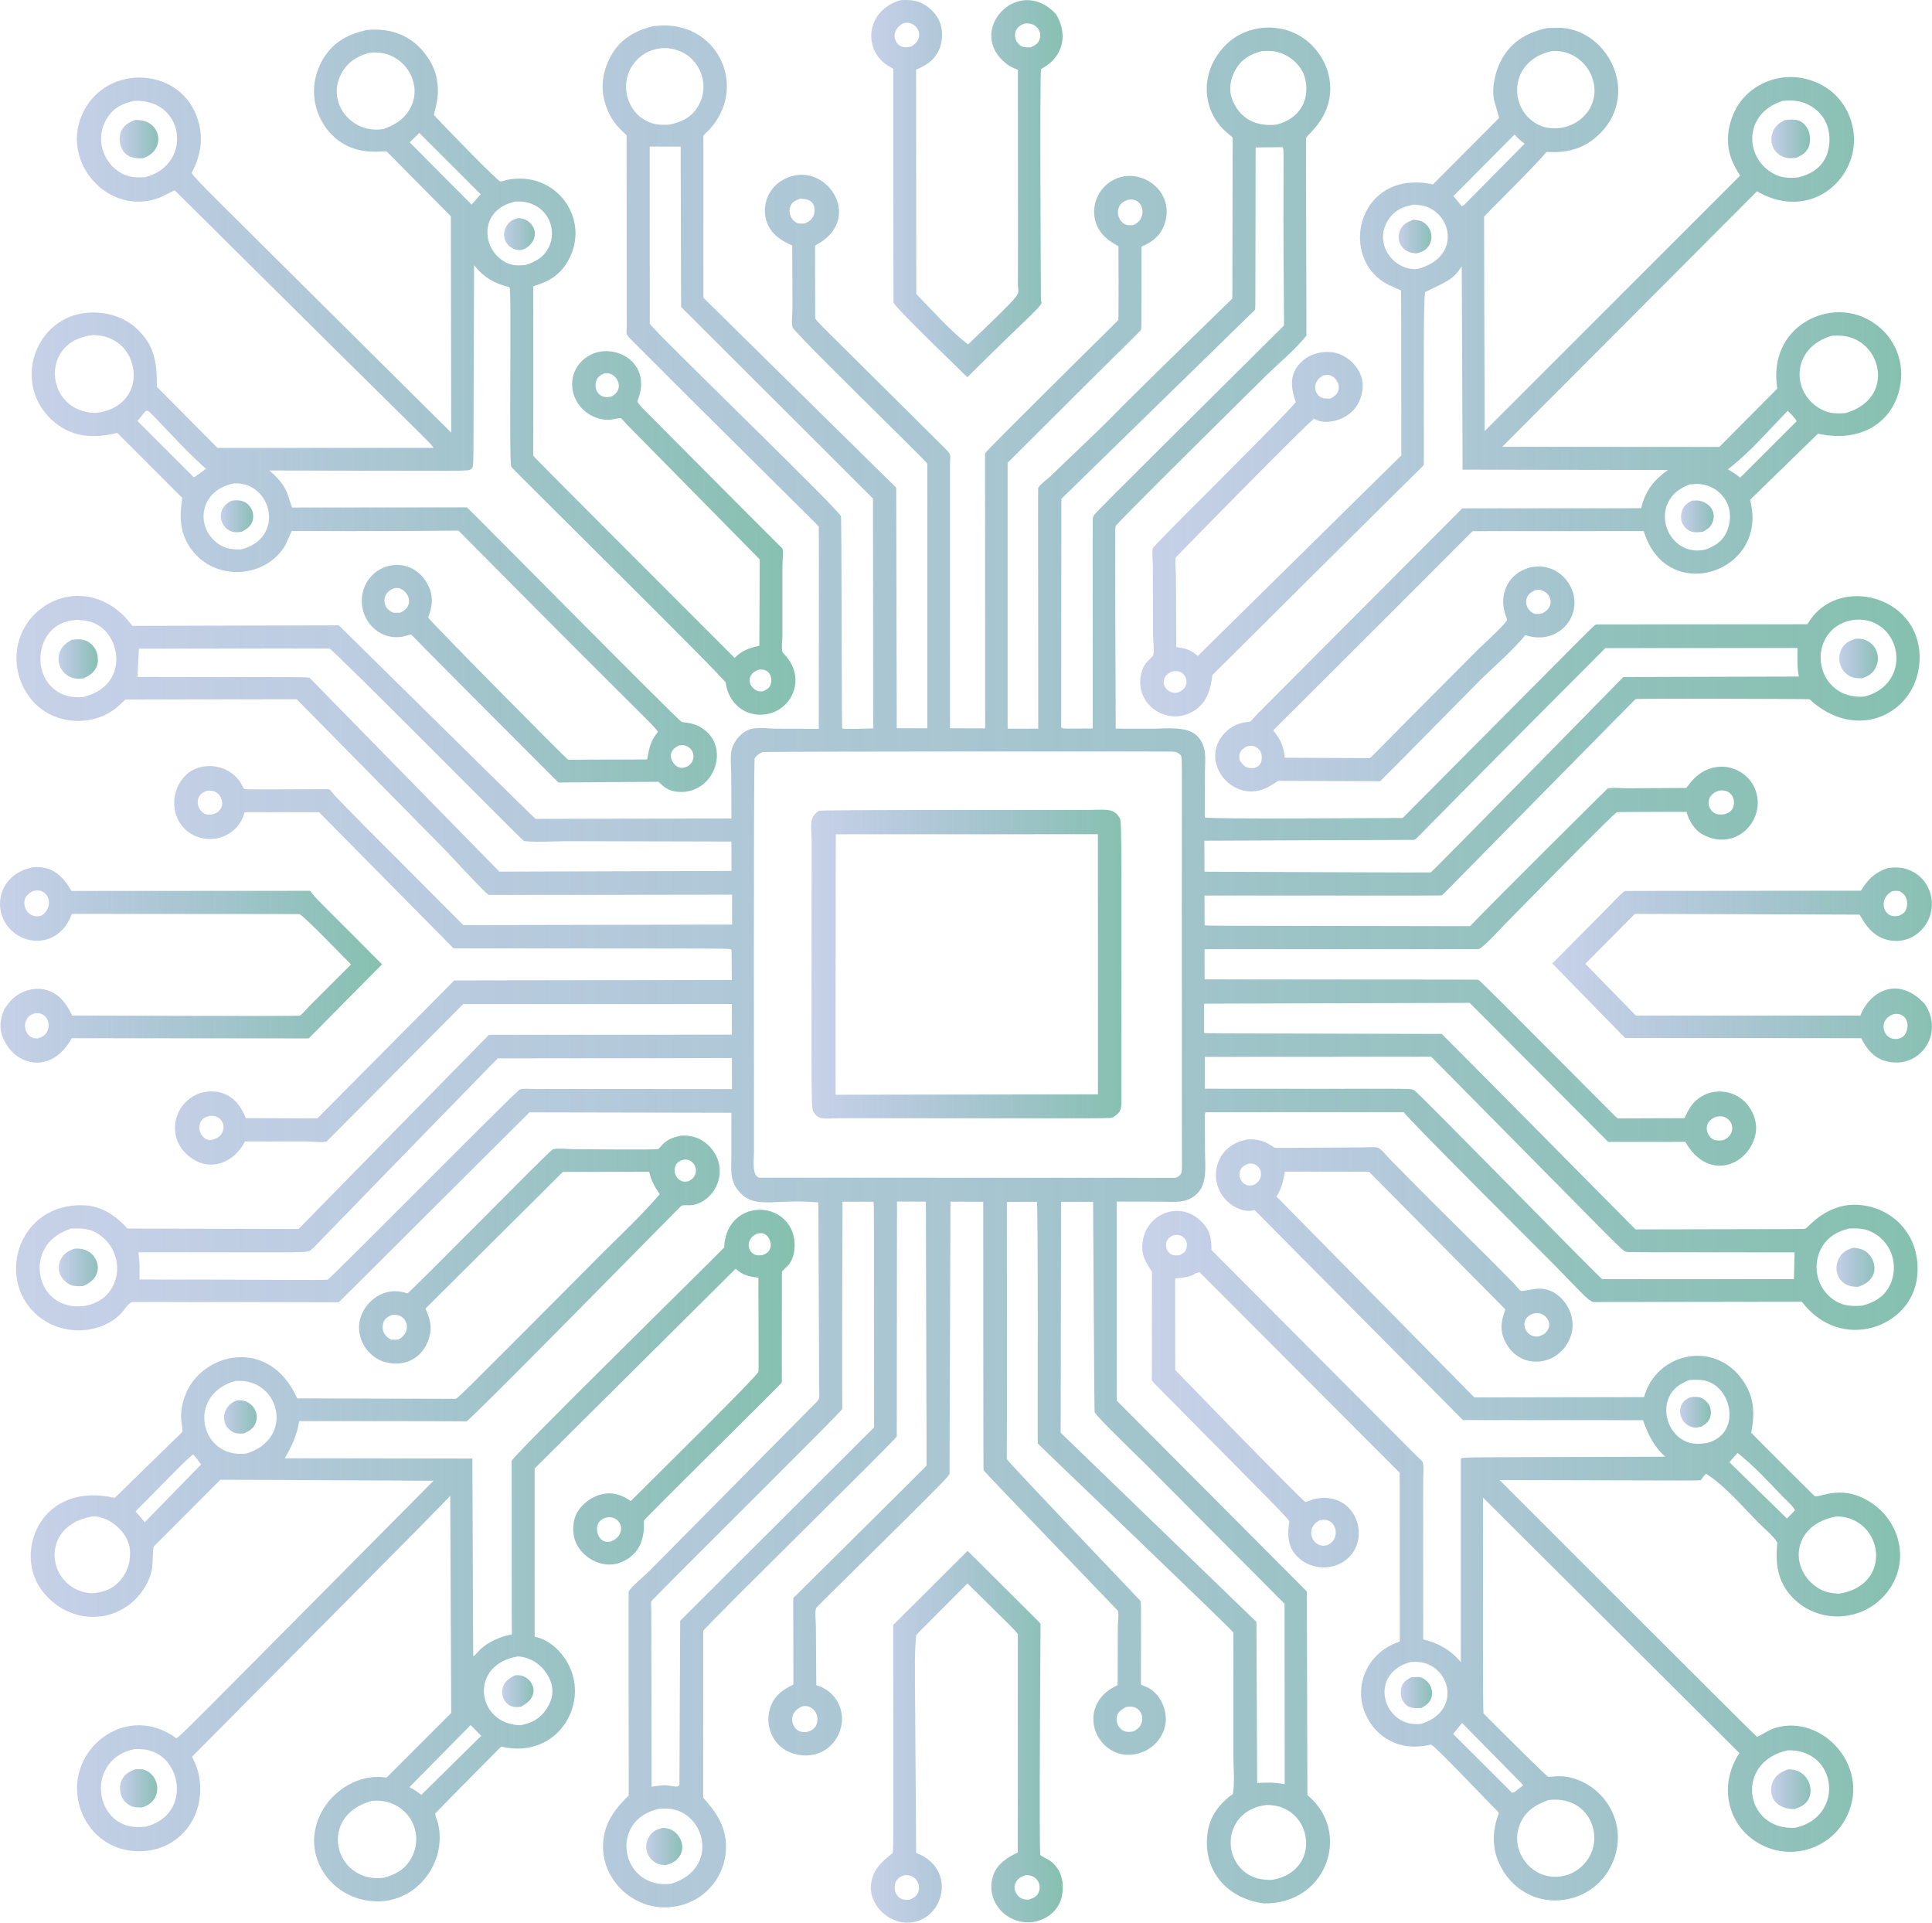 <?xml version='1.0' encoding='utf-8'?>

<svg xmlns="http://www.w3.org/2000/svg" version="1.1" viewBox="0 0 5e3 4975.2" fill="url(#myGradient)">  <path d="m2311.9 178.08c0 0.368 0.025 602.76 0.412 604.37 2.794 11.629 132.34 135.96 191.13 193.64 181.62-180.55 198.05-185.57 190.46-198.31-0.072-12.027-3.445-585.97 0.278-599.01 56.986-30.409 71.093-87.704 38.877-141.95-97.781-106.34-237.53 45.49-127.17 129.23 8.456 6.421 18.441 10.779 28.391 14.315 0.271 543.49 0.303 439.45 0.025 555.34-0.128 32.846 23.337 8.965-129.08 155.76-48.604-38.058-90.856-86.534-133.92-130.69l-0.466-580.53c27.746-11.445 49.046-25.459 60.857-54.685 8.536-21.129 8.705-50.649-0.799-71.418-10.064-21.994-30.902-41.561-53.964-49.317-15.572-5.238-30.123-5.294-46.217-4.393-80.071 23.046-96.477 107.08-50.564 155.16 9.27 9.707 20.049 16.257 31.751 22.484zm340.26-117.22c27.255-3.306 45.84 17.839 38.247 41.174-3.707 11.379-12.754 15.75-22.917 20.506-7.092 0.097-15.707 0.778-22.322-2.223-23.097-10.478-28.083-49.41 6.992-59.457zm-315.93 0c33.452-12.032 65.148 35.415 21.275 59.823-5.786 1.194-11.434 1.976-17.369 1.532-23.611-1.766-40.246-39.336-3.905-61.355z"/> <path d="m4812.4 3118c-84.892-7.009-133.27 59.156-139.47 60.867-7.383 2.042 22.617 1.438-440.26 2.387-0.379-0.383-497.61-503.02-501.48-505.85-650.96-1.505-608.98-1.144-614.92-3.002l-0.1-75.258 687.39-2.069 358.55 359.77 199.59-0.144c56.69 101.38 160.71 64.809 180.93-16.759 11.03-44.511-19.752-98.276-68.197-110.44-24.485-6.149-49.706-3.32-71.308 9.876-23.146 14.128-32.883 32.168-43.498 56.053-187.54 0.217-170.8 1.488-173.56 0.203-5.032-2.345-352.29-355.28-360.03-358.14-2.276-0.842 33.096-0.663-708.49-1.221l-0.074-78.087c763.43-0.304 706.85 0.152 710.02-0.64 11.086-2.779 61.134-58.008 72.127-69.07 30.093-30.282 277.43-283.33 285.21-284.86 4.705-0.928 174.48-0.835 179.64-0.844 7.936 24.895 20.964 47.894 44.227 59.805 87.542 44.838 166.37-43.844 132.14-121.86-19.12-43.574-76.058-71.649-130.04-43.77-19.314 9.97-34.094 26.411-46.525 43.924l-156.24 0.918c-11.156 0.035-38.416-3.226-48.281 1.32-0.719 0.332-292.47 289.65-355.34 355.48-729.79-1.425-681.86-0.426-686.87-3.007l-0.268-76.261c650.08 0.095 607.47 0.477 615.25-0.918 533.78-541.51 497.73-505.78 501.16-507.43 3.891-1.87 445.66-0.541 448.75 0.362 1.935 0.566 7.638 6.531 9.4 8.01 125.92 105.76 278.12 20.102 276.16-118.82-2.238-147.82-184.51-203.32-270.64-110.34-7.623 8.223-13.861 17.9-20.104 27.185-582.62 0.53-543.55 0.11-545.75 0.749-7.379 2.137 22.64-26.454-501.27 500.46-61.661-0.074-501.86 3.757-512.14-1.419l0.348-117.6c0.046-33.042 6.373-65.067-19.25-92.226-25.91-27.463-80.911-19.622-115.22-19.687l-96.469-0.139c0.129-46.113-2.829-519.39-0.645-523.84 4.869-9.96 388.28-388.23 388.68-388.63 34.709-34.104 75.104-66.703 105.49-104.59-1.302-526.21-1.346-509.67-0.318-512.26 3.522-8.912 61.888-49.564 62.008-126.98 0.065-43.329-18.992-84.571-49.865-114.36-62.999-60.789-165.38-56.184-222.42 3.292-68.445 71.37-57.274 166.97-1.295 219.59l21.027 18.164-0.858 416.7c-460.33 447.49-196.52 198.06-470.91 459.84-7.131 6.754-27.036 21.275-31.101 29.383-1.078 2.151-0.665-39.35-0.357 623.69l-79.179 0.089-0.01-688.17c375.04-374.8 341.44-337.19 345.29-345.38 1.411-3.003 0.673 6.52 1.24-213.85 26.758-11.1 48.112-27.665 58.52-55.328 32.941-87.561-63.866-157.58-135.87-114.69-43.6 25.966-60.716 85.941-29.299 131.13 11.771 16.922 29.389 27.989 46.991 38.009 0.015 8.321 0.737 182.15-0.412 190.93-25.042 25.017-342.58 338.31-344.8 344.8-0.221 0.645-0.179-33.155 0.179 711.76l-91.015-0.303c-0.178-634.56-0.175-505.31-0.089-675.53-0.245-35.281 7.135-28.901-17.072-52.991-343.21-341.12-320.87-317.25-331.63-332.01l-0.417-188.55c134.88-69.048 23.49-230.34-83.611-169.83-45.884 25.935-58.73 84.228-33.776 125.01 13.404 21.905 35.388 34.372 58.256 44.569l0.705 163.52c0.035 12.203-3.28 37.007 0.134 48.024 4.799 15.493 346.15 346.05 348.69 352.88 0.431 1.161 0.265-32.568 0.139 685l-79.124-0.308-1.429-622.45-498.98-491.31c0.279-446.3-0.177-418.48 0.015-419.01 1.365-3.745 12.546-13.043 15.697-16.469 98.068-106.6 26.313-271.92-121.28-269.16l-23.181 1.556c-43.116 9.982-81.874 30.784-105.88 69.252-21.91 35.106-32.148 78.205-22.714 119.05 15.104 65.405 56.028 88.847 58.634 94.737 0.163 0.367 0.087 144.22 0.323 494.3 0.026 23.882-6.832 15.607 24.257 46.966 206.05 206.61 472.25 468.74 472.75 470.79 0.611 2.497 0.275 230.67 0.01 523.37l-110.16-0.273c-19.88-0.228-45.22-4.218-64.425 0.487-24.854 6.087-45.805 31.726-51.13 55.174-3.96 17.469-1.032 41.537-0.903 59.487l0.62 117.05c-250.48 0.47-506.3 1.192-506.67 1.082-2.233-0.663-56.083-53.894-509.46-500.78l-534.55 1.389c-63.34-87.425-163.23-97.414-232.46-47.344-77.51 56.064-87.136 160.83-33.12 232.25 54.009 71.425 157.16 79.439 223.23 28.351l24.91-22.754 443.02-0.581c201.97 204.76 116.43 117.93 380.04 385.79 15.816 16.243 109.77 118.51 117.1 120.55 1.07 0.298 629.14-0.714 629.53-0.715l0.075 77.427-695.59 1.34c-329.44-330.42-267.37-267.63-331.91-334.48-2.749-2.987-12.238-15.87-15.295-16.982-2.65-0.967-215.91 1.689-219.22-0.531-2.814-1.886-8.972-15.419-11.493-19.052-33.904-48.884-104.62-52.414-140.68-16.595-40.963 40.672-38.978 108.1 2.322 143.03 48.785 41.254 131.21 23.26 150.34-47.502l193.01 0.104c2.502 2.996-24.104-24.099 347.62 352.14 761.86 0.667 702.89-0.199 719.51 3.156l0.745 78.678-718.45 1.176-354.1 356.97-185.23-0.531c-11.732-28.974-27.495-51.563-56.926-63.572-20.67-8.427-49.061-7.067-69.214 1.811-49.344 21.723-72.373 80.508-46.659 129.85 12.079 23.181 36.902 42.778 61.949 49.478 38.457 10.28 83.665-8.959 108.58-57.239l159.55-0.129c13.553 0.045 39.408 3.717 51.815 0.193 0.367-0.104 224.04-225.49 353.27-355.52l695.38-0.079-0.035 79.114-628.59 0.432-492.6 502.43-442.63-1.117c-30.846-33.185-66.377-58.515-113.58-60.292-163.53-6.158-226.05 179.35-129.03 276.45 64.154 64.197 170.26 60.213 225.05 4.273 7.351-7.504 21.36-30.019 30.545-30.272 563.01 0.033 530.84 1.138 532.82 0.586 2.184-0.609-32.494 33.258 494.25-491.41l522.76 1.032-0.129 111.14c0.07 37.552-5.723 65.947 23.186 96.285 40.974 43.02 93.94 13.934 201.89 24.64 2.092 453.42 1.762 361.25 1.901 473.36 0 41.62 7.036 29.401-23.771 60.525l-413.91 418.12c-10.168 10.377-52.058 45.682-55.17 55.225-0.623 1.917 0.027 349.76 0.223 527.04-38.768 38.237-66.187 75.537-66.47 132.5-0.449 88.832 78.165 158.66 160.46 157.41 95.253-1.506 159.97-76.697 157.68-161.58-1.345-50.108-26.367-86.539-59.046-122.25 0.068-138.65 0.039-431.06 0.189-431.5 3.462-10.309 497.95-494.33 500.89-503.53 0.137-0.427 0.595-607.24 0.596-607.65l74.698 0.184c1.851 731.65 2.212 680.96 1.31 682.82-1.802 3.719 16.656-15.312-344.52 343.15l0.382 223.78c-26.411 12.362-47.612 27.533-58.504 55.75-18.143 46.987 3.759 105.78 57.383 122.49 59.807 18.629 111.51-14.753 124.37-67.989 10.635-44.012-12.401-93.702-63.993-108.74l-0.958-150.89c-0.065-11.985-3.191-36.808 0.278-47.735 0.953-3.005-9.741 8.26 238.25-236.97 98.87-99.202 98.348-97.809 107.43-111.08-0.289-3.874-0.379 50.907 2.238-704.54l84.797 0.377c0.563 743.66-0.191 691.86 1.901 695.86 2.43 4.634 346.68 362.37 346.69 362.38 2.873 7.235-0.149 31.741-0.189 40.44l-0.491 152.17c-94.063 41.803-72.788 150.54-0.417 175.57 47.024 16.256 107.94-10.652 122.62-67.76 8.945-34.825-7.127-80.711-41.84-100.58-3.538-2.025-18.422-7.082-19.95-9.166-0.957-1.302 1.21-211.41-0.7-215.18-1.434-2.822-342.72-358.96-346.49-367.88-0.633-1.5 0.96 43.962 0.025-665.66l77.695-0.059c3.875 16.025 1.427 623.65 2.342 625.38 1.331 2.516 503.55 482.11 506.16 489.11 0.139 0.371-0.041 193.3-0.055 315.58 0.015 32.654 4.104 70.42-1.082 102.15-31.741 22.208-57.507 54.416-64.45 93.526-16.906 95.199 40.3 175.25 144.17 189.62 159.17 2.911 223.62-173.77 124.35-269.95l-11.334-10.61-1.38-526.52-492.01-493.81-0.015-515.12 112.79 0.184c38.208 0 68.623 5.716 95.59-21.28 26.456-26.471 20.208-69.552 20.173-103.75-0.232-105.57-1.574-99.361 1.29-106.42l512.79-0.129c14.753 20.925 314.16 319.49 387.94 393.37 81.556 83.687 84.821 89.187 101.78 97.977l540.77-0.744c101.05 132.92 282.61 67.097 298.09-62.564 12.372-104.04-58.653-180.47-148.96-187.91zm-370.66-228.45c5.568-0.819 11.473-1.782 17.017-0.372 30.003 7.612 34.45 48.526 0.377 61.259-6.839 1.126-15.618 1.255-22.332-0.735-17.935-5.329-35.677-44.808 4.938-60.152zm6.987-843.65c33.502-5.685 45.804 26.421 35.22 45.999-5.107 9.454-12.393 12.665-22.332 15.275-6.725 0.63-14.963 1.007-21.345-1.613-22.743-9.325-29.416-48.444 8.457-59.661zm280.27-401.09c27.452-40.835 84.579-51.706 124.11-31.92 76.779 38.45 77.553 162.46-27.746 189.57-97.282 8.246-140.24-92.343-96.359-157.65zm-1068.6 528.44c15.107-10.846-57.758 57.027 494.25-496.18l497.38-0.343c-0.113 25.027-1.69 49.944 3.548 73.919-486.72 1.725-452.35 0.688-454.78 1.712-0.367 0.155-493.63 503.56-498.05 505.09-2.188 0.76-381.92-1.027-585.66-1.812l-0.134-80.181 543.44-2.204zm-764.26-1638c4.307-9.797 12.024-13.841 21.428-17.831 5.841-0.973 11.677-1.851 17.503-0.268 28.166 7.648 30.432 52.292-1.98 65.234-5.424 0.511-12.015 0.987-17.369-0.427-16.392-4.332-28.261-26.956-19.583-46.708zm-814.14 43.11c-5.717 0.407-11.995 1.012-17.523-0.819-15.497-5.144-26.427-27.41-18.481-45.075 5.062-11.256 14.759-14.198 25.483-18.481 14.632 1.126 28.782 2.737 34.232 17.082 6.732 17.741-0.196 39.545-23.712 47.294zm-1869.4 1225.7c-28.256 0.754-50.346-2.402-73.082-21.111-45.372-37.324-44.303-108.82-10.187-147.59 18.906-21.493 41.721-29.026 69.245-31.339 19.664 1.032 36.51 2.878 53.977 12.789 64.493 36.604 77.058 161.99-39.952 187.25zm1079.7 451.43-491.21-501.66c-14.271-2.11 18.387-1.667-445.42-2.238l3.849-73c251.52-0.427 492.48-0.554 493.12-0.352 11.397 3.632 495.07 492.56 502.21 497.08 8.188 5.181 94.677 1.335 109.64 1.315l428.44 0.993 0.199 76.042-600.83 1.826zm-743.69-147.81c-6.308 0.903-14.352 0.635-20.069-2.521-21.526-11.896-26.223-50.444 8.809-59.229 5.96-0.203 13.146-0.01 18.66 2.417 22.431 9.876 30.914 49.662-7.399 59.333zm26.079 823.72c-5.315 10.337-13.632 14.01-24.104 17.727-5.494 1.117-11.672 1.34-16.863-1.236-13.46-6.68-23.711-27.192-14.173-45.463 5.31-10.164 15.052-12.923 25.414-15.334 29.128-0.406 39.816 24.695 29.726 44.306zm-287.99 406.05c-40.856 62.01-153.21 59.965-179.2-24.813-7.805-24.193-6.351-52.639 4.956-75.586 15.351-31.146 39.898-47.19 71.673-58.023 23.818-0.755 46.443-0.784 67.527 12.247 53.689 33.176 65.669 99.693 35.039 146.17zm1100.6-519.35c-10.868 0.099-32.599-2.154-42.019 1.017-8.908 2.995-487.54 487.29-497.12 492.06-4.92 2.446-231.93-0.688-487.2-0.203 0.555-28.126 0.695-45.15-2.959-70.365 469.48-0.75 435.23 3.663 449.98-9.171 12.746-11.082-53.363 54.346 479.94-492.72 564.22-0.607 437.89-0.382 606.29-0.923l0.07 80.459c-438.7-0.363-318.67-0.351-506.98-0.159zm725.11 1645.7c-4.873 10.381-12.397 14.486-22.893 17.761-19.421 2.443-29.032-4.282-35.279-16.014-9.613-18.078-3.451-38.666 21.22-49.949 6.109-1.166 10.402-1.697 16.585 0.219 20.93 6.5 28.37 30.933 20.367 47.984zm802.11-46.957c6.695-0.521 14.253-1.414 20.764 0.591 24.989 7.711 31.374 48.027-2.114 62.758-15.364 2.997-27.409 1.795-37.22-11.935-5.464-7.647-7.479-17.434-5.583-26.605 2.516-12.198 14.183-19.339 24.153-24.808zm272.55-4165c-7.082-23.366-1.851-50.217 10.099-70.918 16.774-29.052 38.679-40.669 69.795-48.918 19.975-0.7 35.369-0.553 54.128 7.786 25.111 11.167 45.864 31.086 54.768 57.509 7.99 23.715 6.695 54.504-5.444 76.492-15.012 27.192-37.82 40.961-67.139 48.773-24.471 2.289-47.552 0.118-69.562-11.562-21.97-11.66-39.508-35.606-46.644-59.162zm-440.25 1039 501.03-489.1c1.581-11.843 0.83 23.608 1.702-420.22 73.568-0.703 64.027-0.564 69.08-0.774 6.623 8.637 0.342-12.319 4.397 461.53-511.47 507.51-490.93 487.27-493.76 494.94-1.973 5.347-1.417-39.893-1.305 547.91-79.886 0.162-74.195 1.494-81.641-3.037l0.491-591.25zm-1109.2-1123c49.511-70.466 159.91-52.249 180.59 35.049 6.144 25.954 0.422 55.022-14.491 76.957-17.573 25.843-42.227 36.727-71.641 42.684-25.066 1.617-45.651-0.268-67.363-14.356-46.693-30.29-58.219-96.036-27.096-140.33zm43.914 669.65c-0.154-0.369-0.111-426.44-0.119-458.29l80.102 0.234 1.176 414.84 496.6 495.82 0.576 594.67c-21.872 0.731-77.373 2.546-80.251 0.228-1.647-1.234-1.148-543.08-3.251-549.17-6.352-18.412-488.35-482.88-494.83-498.34zm54.768 4037c-130.1 15.261-163.03-165.96-30.272-194.05 22.237-1.27 41.244-0.526 61.353 10.719 67.171 37.595 76.529 151.84-31.081 183.33zm525.65-1180.7-501.63 500.21-1.936 425.02c-1.722 1.23-3.092 3.266-5.161 3.687-6.635 1.35-21.126-2.69-28.808-2.942-12.938-0.417-25.309 1.553-38.034 3.667-0.621-430.24-0.444-344.38-0.814-451.4-0.132-32.252-4.42-24.181 9.871-38.862 98.788-101.07 481.87-479.74 483.95-486.85 1.645-5.644-1.373 41.582 1.057-536.83l79.705 0.189c2.366 9.368 1.3-35.592 1.806 584.12zm1028.6 1170.9c-24.327-0.317-46.997-3.588-67.045-18.888-65.606-50.085-47.622-162.89 53.82-175.14 121.01-2.516 147.73 172.64 13.226 194.02zm-322.74-1073.1 356.58 358.4 0.457 467.15c-24.446-5.588-46.5-4.61-71.229-3.548l-1.97-416.59-506.59-489.56 1.062-597.63 82.822 0.06c0.631 101.3 3.1 541.97 3.752 543.88 3.966 11.613 117.68 120.3 135.12 137.85zm90.886-865.45c0.186 102.49 0.926 100.16-2.065 111.01-5.593 6.293-6.571 8.034-14.888 10.56l-1076.3-0.283c-20.492-3.074-14.062-49.43-14.109-68.574-9e-4 -0.613-1.498-998.96 1.702-1016.3 5.503-8.898 11.101-11.821 20.257-16.58 27.14-1.524 1047.3-1.922 1061.6-1.087 10.675 0.62 13.161 2.501 20.942 9.131 5.053 16.009 1.693-60.285 2.834 972.1zm1584 383.88-496.24-0.094c-11.789-7.875-475.69-483.33-486.58-488.79-12.403-6.216-10.423-2.709-541.78-3.881l0.203-82.435 585.7-0.362c509.05 514.76 492.18 500.45 504.14 504.38 6.357 2.084-30.1 1.282 436.27 1.896l-1.711 69.288zm245.47 21.25c-15.602 27.126-39.925 39.612-68.936 47.314-24.084 1.608-46.699 1.469-68.157-11.598-53.941-32.834-61.416-98.582-35.076-141.37 16.565-26.912 40.163-39.225 69.591-46.778 22.565-0.66 40.679-0.541 61.274 10.516 56.352 30.247 66.925 97.36 41.304 141.92z"/> <path d="m3373.6 931.46c-36.227 30.665-35.297 65.078-20.118 109.25-39.132 47.609-367.72 369.42-369.93 377.99-2.879 11.37 0.074 32.247 0.099 44.425l0.422 179.88c0.04 15.097 3.583 38.649 0.397 52.589-0.71 3.107-14.913 15.464-17.796 19.076-7.821 9.802-10.648 17.931-13.484 28.972-19.131 82.37 75.64 143.15 144.66 90.226 27.295-20.923 36.094-54.49 39.865-87.1 586.11-583.66 545.18-539.71 546.96-543.96 1.492-3.59-2.552-437.17 3.613-446.76 1.37-2.145 45.332-20.131 65.026-34.172 12.406-8.848 21.617-20.124 29.692-32.922l2.168 526.37 531.3 0.849c-37.012 26.932-58.157 53.04-69.135 98.935l-462.94 0.278c-547.45 549.17-462.32 463.75-531.87 533.59-4.297 4.397-13.052 16.034-18.153 18.679-2.454 1.275-40.602-1.8-70.281 35.265-54.228 67.737 15.746 161.03 94.092 142.75 17.866-4.164 34.574-14.848 49.522-25.126 244.2 0.806 196.57 0.635 252.59 0.874 15.126-0.042 8.835 2.661 20.188-8.595 37.463-37.28-3.657 4.177 248.42-251.05 39.085-38.624 83.874-76.196 118.65-118.39 91.378 30.904 159.99-62.475 110.87-135.9-48.174-72-158.52-45.377-167.67 39.701-2.179 20.218 2.754 37.528 9.643 56.167-1.841 10.134-65.7 67.884-76.723 78.827-304.99 305.58-259.31 262.58-278.63 279.59l-220-1.092c-3.057-30.734-11.255-46.614-29.88-70.941 543.61-541.6 512.93-513.93 516.51-515.27 0.375-0.14 411.51-0.198 442.37-0.213 58.832 195.65 326.09 106.89 274.92-80.822l175.92-171.21c116.09 25.312 195.06-33.632 212.14-120.93 19.148-97.842-48.492-175.88-128.56-190.8-94.751-17.666-210.99 55.41-188.84 195.11l-150.04 150.89-561.73-0.397 659.28-661.11c92.081 53.975 185.84 22.608 229.74-53.687 45.531-79.127 14.965-181.96-64.748-222.76-89.303-45.711-187.74-4.632-222.97 69.612-18.406 38.792-23.418 82.088-8.452 122.92 5.628 15.364 14.055 29.537 22.69 43.365l-660.97 660.89c-0.133-40.638-1.987-553.48-1.593-554.29 2.817-5.802 127.12-126.17 161.48-167.83 50.034 2.452 91.829-5.965 130.19-40.007 116.25-103.14 32.667-274.22-92.677-281.26l-35.061 0.624c-46.654 9.592-85.75 30.015-112.35 70.78-20.208 30.972-33.21 79.524-25.662 116.11l13.066 45.686-171.22 171.95c-189.4-40.35-244.9 177.65-127.82 252.63 18.559 11.881 44.424 20.881 45.076 21.841 0.531 0.793 0.533 128.61 0.804 426.76l-526.76 519.07c-18.308-15.884-30.837-19.832-55.671-22.798l-0.968-188.21c-0.04-8.491-3.062-37.706-0.199-44.272 0.16-0.367 346.58-354.92 357.82-358.4 31.139 18.755 92.594 3.473 115.39-42.197 6-12.018 7.843-21.03 9.801-32.873 7.28-49.086-37.388-92.999-80.027-97.436-24.749-2.57-53.344 4.075-72.455 20.253zm577.69 616.26c3.702-10.848 11.181-15.513 20.977-20.392 4.497-0.819 8.764-1.747 13.335-0.923 28.95 5.225 40.76 43.323 6.327 60.475-6.377 1.682-14.679 2.948-21.121 0.893-13.916-4.438-25.539-22.408-19.518-40.053zm-688.93 427.49c-3.96 7.251-9.225 9.31-16.545 12.149-16.772 1.12-25.69-1.013-37.612-20.243-2.676-16.16 0.013-25.617 17.821-35.329 6.689-1.921 11.95-2.928 18.823-1.008 7.121 1.99 14.972 8.595 18.024 15.394 3.409 7.608 3.568 21.563-0.511 29.036zm1477.9-1106.2c22.709-1.663 43.17-0.253 63.978 10.262 71.456 36.104 87.243 156.1-27.85 189.72-23.29 1.499-41.642 1.514-62.873-9.722-79.325-41.983-78.454-159.55 26.744-190.26zm-113.57 193.97c7.538 8.045 18.223 17.077 23.027 26.967l-146.22 146.14c-9.896-8.699-20.61-15.082-31.88-21.766 56.346-42.564 105.61-100.98 155.08-151.35zm-254.72 190.75c16.808-2.074 33.215-2.337 49.214 3.712 49.113 18.563 69.384 70.623 47.045 119.79-10.5 23.116-30.276 36.188-53.477 44.505-76.812 18.606-125.07-61.356-98.955-119.06 11.657-25.756 30.888-38.694 56.172-48.951zm241.54-992.63c22.898-2.144 44.257-1.2 65.264 9.1 24.347 11.936 42.629 31.567 50.986 57.554 8.347 25.965 6.337 60.251-7.176 84.054-14.928 26.3-39.607 39.978-67.869 47.06-20.387 2.377-40.128 2.233-59.085-6.591-81.5-37.911-86.472-158.46 17.88-191.18zm-597.09-128.89c85.702-5.962 139.47 90.518 93.164 156.01-31.005 43.87-90.153 54.217-129.31 34.134-77.485-39.742-76.753-166.12 36.143-190.15zm-96.802 216c9.299 10.361 16.66 16.558 26.163 23.654l-156.57 158.47-6.243 3.32-21.444-26.367 158.09-159.08zm-325.53 218.77c15.94-23.498 37.656-32.857 64.782-37.532 15.181 0.59 29.925 2.794 43.502 10.089 59.869 32.162 69.336 129.54-34.436 156.71-62.075 4.51-115.71-67.565-73.849-129.27zm-524.8 1205.9c-3.35 9.886-10.734 14.153-19.503 18.773-31.618 9.269-58.06-34.878-18.039-53.363 29.326-8.777 43.633 16.588 37.542 34.59zm394.61-763.63c-3.037 11.36-9.771 15.891-19.528 21.483-14.532 2.233-27.693 0.402-35.612-11.925-11.231-17.501-3.334-36.294 15.161-47.244 5.221-0.933 10.908-2.209 16.158-0.893 16.718 4.177 28.133 22.432 23.821 38.579z"/> <path d="m132.15 1084.7c48.978 46.698 107.48 51.269 171.49 35.503l168.04 168.05c-7.479 50.009-7.141 92.201 24.525 134.57 61.546 82.344 193.24 74.849 243.72-14.64 1.776-3.151 14.193-33.672 14.918-34.123 1.118-0.695 159.31 1.56 431.69-1.097 531.36 536.17 492.88 490.58 516.47 520.78-19.085 22.772-23.054 41.148-28.188 71.601-217.97-0.084-201.71 1.61-205.26-0.079-4.464-2.123-351.45-352.08-361.58-367.56 9.464-23.032 13.667-49.607 4.293-73.556-34.435-88.047-143.83-77.708-170.76-0.436-22.615 64.91 30.241 136.8 101.8 123.47 3.429-0.635 18.56-5.791 20.714-5.156 1.057 0.313 6.183 7.834 381.07 382.77l259.19-1.846c17.583 17.538 31.93 26.168 57.701 26.391 83.003 0.735 124.44-104.12 66.187-156.67-27.757-25.044-57.624-21.857-64.097-24.669-9.853-4.277-552.34-553.6-555.66-555.17-0.37-0.175-122.73 0.452-451.92 0.452-2.471-1.975-11.24-33.488-13.975-39.552-10.456-23.205-26.441-39.786-45.403-56.296 548.05 1.323 508.85 1.742 521.3-2.943 9.883-12.647 5.813 44.602 8.511-528.13 24.768 31.409 53.065 47.413 91.615 56.897 6.259 1.532-2.092 450.97 4.72 464.85 2.513 5.12 553.73 548.78 554.91 558.42 6.264 51.073 48.565 90.869 105.52 81.541 62.654-10.258 102.03-86.173 52.758-147.38-2.68-3.325-10.094-10.288-11.484-14.014-3.077-8.223-0.065-32.178-0.085-41.726l-0.015-181.93c0.03-7.082 2.794-38.441 0.213-43.502-0.244-0.48 14.382 15.582-351.53-352.6-4.938-4.953-25.716-24.689-23.736-29.557 40.057-98.526-57.103-150.56-120.07-119.95-47.78 23.218-61.002 77.796-38.063 119.7 18.69 34.134 55.21 50.995 86.692 49.14 4.893-0.288 25.468-5.385 28.143-4.005 4.049 2.095 11.246 11.553 14.853 15.256 55.255 56.051-16.189-16.455 344.82 349.97l-1.007 223.53c-25.98 5.916-44.699 11.627-63.949 31.428-540.19-540.17-519.46-520.62-520.85-523.02-1.103-1.912 0.541 19.064-0.288-438.63 40.748-12.153 69.785-29.156 90.881-67.328 59.216-107.15-32.275-233.84-158.88-207.92-3.389 0.695-14.774 4.501-17.493 4.015-7.628-1.355-154.32-152.47-171.9-172.15 12.704-45.668 12.009-64.754 7.92-91.957-6.173-38.269-34.287-78.585-65.889-100.6-34.649-24.138-73.412-30.815-114.87-27.268-45.686 9.974-83.889 28.777-110.14 69.448-54.701 84.772-20.203 183.74 48.584 224.85 50.577 30.229 105.42 17.883 111.32 19.939 3.326 1.158-12.714-13.187 167.13 167.74l0.958 559.96c-679.43-674.99-648.51-642.16-671.81-671.82 23.181-43.684 31.096-87.123 16.898-135.52-40.772-138.99-233.83-149.66-296.96-23.076-63.705 127.73 64.129 273.43 197.6 222.32l38.554-19.061c711.49 706.64 648.33 639.34 670.32 666.53l-559.47 0.208-156.88-158.23c0.731-57.244-4.639-103.13-47.196-145.75-32.106-32.158-74.843-46.758-119.69-46.455-142.6 0.951-211.34 176.47-106.92 276.04zm902.8 500.81c-5.811 0.491-11.548 0.069-17.369-0.164-7.191-3.752-13.742-7.042-18.029-14.223-5.131-8.595-5.91-18.863-2.65-28.342 3.548-10.297 12.938-16.53 22.486-20.446 6.362-1.132 10.685-1.667 16.823 0.829 23.721 9.644 35.906 47.62-1.261 62.346zm701.79 364.68c2.576-10.392 10.808-16.263 19.742-20.922 5.32-0.874 10.168-1.792 15.503-0.506 15.709 3.77 27.534 20.078 20.694 39.165-4.67 12.989-19.724 20.231-30.55 18.853-16.249-2.052-29.018-21.984-25.389-36.59zm-154.72-924.12c-30.545 8.072-46.405-17.28-38.962-40.694 3.082-9.702 11.206-14.774 19.84-18.858 31.045-7.902 58.607 39.93 19.121 59.552zm359.76 725.09c4.184-9.742 11.141-14.099 20.59-17.915 26.929-5.62 38.702 18.156 32.014 37.845-3.32 9.786-10.183 13.206-19.017 17.508-4.799 0.476-9.563 1.186-14.268-0.407-11.432-3.869-26.729-19.771-19.32-37.031zm-608.3-1229.5c76.916-5.511 114.84 68.051 84.643 122.25-12.982 23.295-34.356 34.341-58.778 41.84-20.004 1.905-35.8 1.787-53.939-8.675-59.389-34.265-66.67-134.77 28.074-155.42zm-339.98-188.06c-81.939 14.933-150.25-67.243-110.33-142.64 15.697-29.656 39.061-44.201 70.102-53.87 18.838-2.038 36.475-1.827 54.301 5.23 54.361 21.516 78.624 82.325 58.152 129.4-14.461 33.232-39.518 49.81-72.221 61.885zm66.708 34.61 25.066-24.147 158.71 158.64-23.498 26.788-160.27-161.28zm-685.89 90.418c-21.185 0.883-39.629 0.556-58.955-9.697-47.811-25.358-71.508-89.836-38.309-143.2 16.901-27.164 39.51-37.663 69.478-44.663 133.67-6.939 153.01 167.77 27.785 197.56zm230.16 792.44c99.301-6.828 135.77 142.17 18.853 170.76-18.094 0.307-36.624-1.449-52.549-10.868-65.935-38.976-60.056-140.83 33.696-159.89zm-227.51-187.82c1.99 0 4.086-0.636 5.973 0 7.741 2.608 93.039 100.62 150.45 149.78-31.553 22.408-27.625 19.965-31.93 21.846l-145.82-145.49 21.323-26.128zm-215.45-155.79c20.229-26.331 47.581-36.232 79.164-40.545 23.902 0.953 43.457 5.36 63.355 19.389 62.408 43.994 63.682 166.18-54.388 182.3-99.358-0.177-132.8-102.99-88.132-161.15z"/> <path d="m349.31 310.6c-16.137 6.54-28.474 12.564-35.844 29.409-7.929 18.124-5.2 55.732 27.026 66.612 10.109 3.413 19.84 3.219 30.368 2.744 16.158-6.694 28.94-14.754 35.611-32.005 11.566-29.912-8.164-69.347-57.161-66.76z"/> <path d="m4621.6 408.08c8.436 2.199 18.5 0.973 27.121 0.224 14.943-7.001 27.448-13.784 32.977-30.403 4.253-12.788 3.132-32.308-3.41-44.096-14.464-26.055-33.487-26.055-59.283-23.163-14.779 8.103-26.55 16.161-31.81 33.088-9.458 30.463 6.421 57.06 34.406 64.35z"/> <path d="m1350.1 646.75c13.563-4.045 23.632-12.387 30.083-25.111 13.971-27.554-10.322-58.571-40.341-57.07-12.883 3.697-22.128 8.521-29.012 20.51-19.682 34.278 9.817 65.751 39.269 61.671z"/> <path d="m3698.6 634.54c13.047-21.756 3.656-49.645-17.553-60.847-7.444-3.932-15.31-4.109-23.389-5.31-14.943 5.97-27.369 11.855-34.312 27.607-9.738 22.07 0.066 47.147 23.717 56.311 6.089 2.357 12.744 2.843 19.195 3.385 14.347-4.174 24.371-7.856 32.342-21.146z"/> <path d="m606.92 1377c5.897 0.652 11.841-0.343 18.56-0.873 11.727-6.645 22.927-13.121 27.543-26.63 7.377-21.581-4.125-49-31.215-54.177-7.533-1.444-15.116-0.66-22.64 0.352-12.317 6.844-22.258 14.397-26.178 28.625-7.108 25.813 11.654 50.262 33.93 52.703z"/> <path d="m4407.2 1375.9c12.049-6.625 21.81-13.488 25.949-27.23 7.88-26.183-9.312-46.454-32.559-52.475-7.33-1.901-14.943-1.216-22.406-0.68-12.739 7.444-22.536 14.828-26.288 29.835-2.59 10.362-1.826 24.218 4.362 33.245 15.948 23.25 35.029 18.901 50.942 17.305z"/> <path d="m4793 1752.2c8.243 3.186 18.987 3.037 27.716 2.501 16.113-6.139 26.857-12.719 34.376-28.838 11.252-24.123 3.05-56.678-26.556-69.452-8.962-3.871-17.607-4-27.18-3.523-15.161 5.151-27.384 10.977-35.121 25.831-14.604 28.008-2.793 62.06 26.764 73.482z"/> <path d="m214.22 1655.3c-9.501-1.831-19.566-0.918-29.067 0.392-14.481 8.491-26.7 17.806-31.547 34.639-8.348 28.982 9.078 58.339 38.539 64.931 8.382 1.876 15.926 1.176 24.329-0.06 16.217-7.612 29.089-16.148 34.957-34.024 4.053-12.342 1.249-31.558-5.471-42.689-6.794-11.25-18.687-20.674-31.742-23.191z"/> <path d="m2895.4 2113.3c-14.858-23.413-36.3-17.375-89.025-17.424-87.53-0.027-676.42-0.883-686.82 2.193-28.189 18.062-18.95 39.643-18.987 78.99-0.48 737.76-2.35 690.3 7.32 703.86 12.715 17.827 26.607 12.617 71.73 12.63 738.32 0.179 689.09 1.315 701.43-2.72 24.121-14.772 20.875-26.007 20.903-52.738 0.357-766.22 1.539-712.04-6.551-724.79zm-733.17 719.48 0.749-673.9 678.32-0.189 0.184 673.03-679.26 1.062z"/> <path d="m185.7 2686.5 613.24 0.551 189.78-191.74c-178.61-179.89-169.34-167.32-186-190.21l-617.79 0.333c-23.469-40.836-50.653-64.071-96.953-61.616-99.87 16.869-113.05 126.32-47.952 172.41 49.545 35.082 120.69 19.983 145.79-51.438 631.85 0.564 587.59 0.191 589.38 0.829 11.523 4.084 115.34 112.64 133.31 129.89l-107.78 107.69c-4.61 4.66-20.506 23.746-24.982 24.952-6.418 1.727-588.72-0.421-589.1-0.422-14.294-28.937-30.03-53.189-61.97-64.588-23.468-8.372-48.956-4.561-70.923 6.56-19.314 9.781-31.696 24.774-42.942 42.709-10.551 25.835-13.808 48.013-2.862 73.79 31.315 73.758 125.56 94.835 177.76 0.307zm-78.766-317.04c-33.286 9.425-49.016-23.589-42.643-42.247 3.441-10.074 10.384-15.592 19.246-20.783 42.616-13.906 59.629 39.909 23.397 63.03zm-37.243 267.27c5.707-9.568 12.62-12.476 22.989-15.171 27.709-1.994 41.193 26.74 28.235 49.815-5.383 9.582-13.832 12.828-23.906 15.682-5.442-0.129-11.219-0.347-16.076-3.106-13.406-7.628-22.174-28.872-11.242-47.22z"/> <path d="m4981.1 2597.7c-69.577-75.013-142.74-31.536-166.38 30.173l-581.18 0.01-130.75-133.91 128.18-129.22 581.79 1.955c15.697 28.977 34.769 54.594 68.067 64.291 80.832 23.525 149.14-65.695 105.18-141.59-12.357-21.3-34.044-36.52-57.815-42.247-13.349-3.221-28.724-2.685-42.277-1.102-33.666 11.181-51.552 29.091-69.943 58.683-653.58 0.839-607.71 0.25-610.13 1.216-8.797 3.519 5.668-7.79-188.48 187.29l188.31 192.58 611.27 0.74c13.35 26.461 30.451 49.03 60.118 58.147 88.262 27.134 157.79-67.96 104.02-147.01zm-84.638-291.22c6.734-1.995 12.386-1.286 19.23-0.631 7.126 4.203 12.456 7.891 16.228 15.518 4.863 9.851 4.913 21.478 0.992 31.632-3.623 9.379-10.844 13.379-19.701 16.853-4.675 0.784-10.184 1.196-14.888 0.437-26.863-4.323-34.524-46.799-1.861-63.81zm34.068 369.33c-4.962 8.342-11.851 10.714-20.837 12.789-5.191-0.074-10.179-0.104-15.117-1.921-24.349-8.935-31.124-50.049 6.457-62.594 31.204-5.213 44.786 26.044 29.498 51.726z"/> <path d="m1605.4 4043.3c72.915-27.919 59.435-104.77 61.12-108.67 2.559-5.92 355.43-353.38 356.84-357.21 0.166-0.452-0.033-285.6 0.238-286.1 3.409-6.203 13.508-13.226 18.218-19.414 18.273-24.005 18.615-64.341 6.064-90.866-37.455-79.158-169.63-66.697-173.66 47.026-51.517 52.748-545.73 537.73-550.06 552.22-0.119 0.397 0.188 397.93 0.189 398.35-0.06 58.624 2.27 49.979-3.538 51.22-26.029 5.563-56.534 18.6-76.311 36.813-6.585 6.064-12.436 14.764-19.836 19.538l-2.204-512.08-485.29-0.665c18.158-32.173 31.483-59.453 37.081-96.191 453.76-0.053 432.65 0.765 433.02 0.66 11.009-3.098 554.23-556.93 555.88-557.73 6.005-2.903 23.458-0.526 31.418-2.258 62.258-13.541 95.984-98.679 38.833-154.22-18.138-17.633-41.02-26.589-70.127-25.21-45.787 7.994-52.878 31.068-59.775 34.862-4.327 2.373-197.36 0.313-220.44 0.278-13.017-0.015-41.205-3.678-52.832 0.63-8.12 2.994-371.93 373.75-375.96 372.45-24.719-7.995-48.505-7.861-71.894 4.193-22.595 11.647-41.587 33.641-49.219 57.82-16.218 51.357 18.211 104.77 65.804 116.54 53.472 13.233 102.44-15.318 114.08-73.73 4.551-22.848-2.238-44.822-12.144-65.264l355.77-353.81 223.37-0.343c5.531 23.51 12.996 36.643 27.22 58.088-45.622 53.567-98.3 102.51-148.06 152.32-391.96 393.88-375 376.42-381.58 377.09l-408.44-1.191c-73.058-163.43-251.25-117.98-291.2-4.58-18.962 53.836-2.093 80.767-6.69 92.23-0.149 0.373 8.611-9.161-174.36 169.85-187.48-42.886-259.04 132.86-193.98 231.57 48.906 74.185 147.42 101.79 225.28 49.195 31.563-21.319 58.338-59.433 65.198-97.218 1.921-10.585 1.641-55.1 5.03-58.222l171.94-172.3 551.53 2.67c-688.24 694.01-644.82 650.45-665.54 666.41-124.36-92.031-274.85 19.478-255.37 152.74 12.697 86.817 88.091 152.84 187.23 137.2 80.634-12.719 145.5-90.501 126.7-193.61-3.116-17.082-10.481-33.085-17.915-48.668 190.78-192.86 654.74-658.35 668.12-675.3l2.531 562.16c-37.085 37.025-6.8 6.763-167.41 167.32-85.063-14.257-176.99 55.289-186.76 148.97-8.333 79.94 53.449 163.09 150.83 170.66 112.86 8.883 194.34-100.46 168.93-202.48-1.211-4.854-8.074-21.22-6.838-24.416 0.78-2.019 149.72-152.16 170.5-173.17 149.27 35.553 236.73-119.75 166.2-226.14-18.083-27.282-46.058-51.722-79.492-58.142l-0.035-435.28 520.17-516.91c18.31 16.69 33.157 20.169 58.931 23.146 0.359 260.25 1.298 239.58-0.675 244.36-5.34 12.915-214.34 218.89-329.49 333.52-23.702-15.652-45.408-24.074-74.325-17.582-26.55 5.96-51.472 24.138-64.951 47.909-11.186 19.722-12.496 49.185-5.613 70.306 14.174 43.516 69.286 77.24 117.74 58.678zm143.57-1028.2c3.905-7.985 9.742-10.962 17.726-13.91 23.487-5.093 39.162 17.422 33.051 36.237-3.315 10.218-9.067 14.158-17.93 19.131-5.538 0.978-11.394 1.96-16.828-0.055-15.054-5.586-24.326-24.407-16.019-41.403zm-716.51 450.35c-6.605 1.851-13.081 1.275-19.85 1.047-18.964-8.809-26.1-26.296-20.684-43.616 3.27-10.461 11.062-15.325 20.471-19.711 40.024-8.621 57.536 41.456 20.064 62.281zm-720.18 622.75c-20.446 24.202-43.894 32.019-74.463 34.838-116.58-7.526-141.27-176.09 2.425-199.2 43.085-0.902 91.89 41.975 95.844 85.149 2.692 29.398-4.575 56.445-23.806 79.209zm62.496-149.27-23.85-27.965c118.44-120.26 127.48-130.07 148.94-147.5 7.766 8.025 13.98 16.997 20.471 26.044l-145.56 149.42zm263.19-177.79c-119.7 15.658-157.69-151.65-28.888-187.7 114.66-9.341 155.39 148.49 28.888 187.7zm-260.99 965.66c-21.69 1.767-42.542 1.533-62.406-8.362-75.974-37.842-75.456-168.64 31.95-192.12 20.696-1.082 37.837 0.407 56.928 9.657 70.032 33.95 83.517 162.33-26.472 190.82zm687 82.072c-16.004 28.942-40.684 42.039-71.393 50.157-125.74 15.546-173.38-158.96-31.409-198.66 85.235-10.394 143.52 74.859 102.8 148.5zm26.451-164.38c-9.965-7.742-19.662-14.015-30.649-20.158l158.25-160.52 27.364 27.87-154.97 152.81zm338.24-279.9c3.702 22.297-3.523 41.885-16.089 60.008-16.739 24.153-37.493 34.347-65.581 39.671-113.9-1.69-135.66-157.02-6.491-178.03 48.993 2.693 82.446 43.909 88.162 78.356zm527.7-1117c-11.197-2.549-22.423-17.156-17.682-33.304 3.33-11.324 9.543-16.605 19.632-21.999 5.419-0.968 11.28-2.312 16.679-0.591 16.147 5.147 23.295 26.762 18.064 39.309-4.059 9.737-10.729 13.518-20.173 16.992-5.498 0.481-11.086 0.828-16.521-0.407zm-393.82 740.19c-16.903-7.714-21.846-32.985-13.325-47.413 7.017-11.878 23.034-15.928 33.473-13.841 31.12 6.228 35.274 48.278-1.856 62.237-6.685 1.31-11.886 1.94-18.292-0.983z"/> <path d="m4768.2 3862.5c-40.654-1.738-61.641 12.359-72.152 8.838-0.588-0.196-154.08-153.09-163.84-163.81 9.3-49.572 8.228-91.695-21.15-134.59-73.308-107.01-224.53-73.019-256.3 42.252l-439.32 0.759-511.93-519.89c14.312-23.027 16.888-38.034 21.831-64.271l217.48 0.089 353.1 356.37c-10.386 28.332-15.2 51.651-1.901 80.42 38.07 82.35 146.62 67.578 172.04-14.63 15.455-49.965-18.686-104.58-61.88-116.76-23.796-6.71-42.733 1.211-65.998 3.246-0.67 0.059-1.458 0.461-2.019 0.089-5.965-3.95-12.819-13.831-18.034-19.275-124.63-126.94-140.16-137.87-321.41-322.16-7.404-7.568-20.813-24.908-30.103-29.235-6.208-2.893-32.818-0.729-40.679-0.814-247.5 1.202-225.17 2.167-229.93-1.082-21.374-14.58-40.664-21.285-66.901-19.533-94.069 15.83-107.61 124.94-40.168 170.18 14.436 9.682 34.704 17.34 52.237 13.791l5.896-1.405c4.023 4.569-38.261-38.227 538.94 543.61l466.21 0.228c12.129 35.584 29.129 70.183 57.542 94.558-528.26 1.901-521.83 0.332-529.28 4.987l-0.005 526.22c-26.57-31.314-57.487-48.927-97.357-58.529l-0.074-383.27c-0.345-89.662 7.814-66.446-20.798-95.487l-527.25-529.1c0.496-29.012-2.953-49.94-24.193-71.825-60.575-62.404-156.19-17.044-154.54 66.668 0.491 24.838 11.965 41.954 25.061 61.894-0.104 267.17-0.036 215.34-0.253 268.93-0.081 14.638-4.417 8.444 18.079 31.701 354.69 359.08 338.75 339.64 337.06 349.97-4.189 25.433-3.379 54.797 12.65 76.3 33.343 44.733 96.212 48.262 133.92 19.092 70.241-54.362 25.212-183.13-82.673-157.69-4.129 0.978-19.374 7.523-21.994 7.131-5.985-0.903-302.56-305.78-336.72-341.61l-0.129-236.8c53.319-4.098 41.765-11.239 62.951-16.322l518.04 519.13 0.357 436.66c-84.116 28.579-115.99 110.38-92.916 177.19 20.443 59.186 73.484 94.602 128.04 94.801 32.954 0.13 43.569-6.026 46.425-4.824 11.553 4.794 152.2 153.38 173.3 174.31 1.504 5.265 1.683 2.729 0.045 7.097-15.24 40.535-16.203 84.846 1.896 124.68 63.783 140.4 254.38 122.28 299.68-16.154 29.499-90.163-25.628-180.45-110.7-204.05-30.512-8.473-57.862-1.696-61.7-2.913-6.11-1.942-167.23-163.66-167.43-164.06-1.638-3.311-1.523-277.14-1.156-558.27l663.43 660.89c-56.509 86.651-27.904 187.03 46.797 231.78 82.77 49.568 183.07 18.237 226.34-58.599 73.775-130.99-55.437-275.61-180.41-238.24-17.9 5.35-30.768 16.853-47.408 22.922-11.502-9.107-665.51-663.75-665.95-664.19 558.01 1.221 506.81 1.937 521.23-0.075 2.977-4.019 9.384-14.948 13.781-15.95 51.329 33.532 94.455 85.412 137.52 128.87 13.99 14.124 36.956 32.054 46.361 49.125-5.112 48.431-1.201 93.094 30.986 132.49 58.33 71.392 162.94 76.006 228.41 21.052 77.674-65.186 71.928-167.12 16.347-228.61-26.824-29.672-66.847-52.57-107.33-54.302zm-796.3-464.3c3.519-0.179 7.191-0.501 10.704 0.05 17.048 2.682 32.06 20.552 24.987 39.021-4.546 11.871-13.627 16.516-24.813 20.848-38.65 5.979-56.118-49.036-10.878-59.919zm-728.56-331.34c-5.474 0.591-11.667 1.563-16.982-0.278-13.687-4.754-22.842-22.843-16.694-37.84 4.074-9.93 11.722-13.995 21.245-17.627 33.538-5.224 46.938 39.72 12.431 55.745zm171.56 867.31c6.049-1.137 13.896-2.377 19.875-0.541 27.714 8.521 31.335 52.354-0.372 64.783-5.623 1.117-9.191 1.796-14.957 0.774-26.003-4.613-40.682-46.256-4.546-65.016zm-344.89-702.21c-2.531 7.642-8.685 11.409-15.245 15.24-5.062 1.375-8.938 1.583-14.114 1.226-7.762-0.541-12.466-3.424-17.315-9.573-6.521-8.283-5.965-16.932-4.412-26.743 4.72-7.771 7.608-10.357 15.488-14.888 25.142-7.824 43.051 12.238 35.597 34.738zm607.87 1228.8c-17.93 1.444-34.927 0.05-50.971-8.853-59.523-33.039-64.779-128.63 24.625-151.39 16.794-0.551 30.366-0.347 46.113 6.705 61.394 27.522 74.281 124.41-19.767 153.53zm329.82 197.09c99.163-11.734 139.56 81.481 107.57 142.96-39.369 75.646-148.2 75.809-182.71-9.727-9.767-24.223-7.821-52.053 3.091-75.586 14.432-31.126 41.036-46.956 72.052-57.651zm-65.442-38.564-21.513 17.206c-2.457 1.166-4.839 1.821-7.444 2.57l-152.61-152.17 23.101-28.476 158.46 160.87zm685.04-90.251c129.01-2.399 147.46 172.47 18.502 200.61-131.66 7.316-157.9-170.86-18.502-200.61zm-209.21-795.05c-19.002 2.7-36.411 3.945-54.664-3.801-42.633-18.087-62.481-72.282-44.594-113.65 10.644-24.615 29.498-36.123 53.259-45.538 20.183-1.121 38.848-1.901 57.329 7.747 42.196 22.03 58.637 81.787 37.026 119.94-10.774 19.027-27.866 29.344-48.356 35.299zm206.54 195.45-149.11-146 21.354-23.697c40.664 31.582 79.368 74.122 115.29 111.32 10.178 10.54 26.471 24.049 33.29 36.842l-20.818 21.533zm133.87 194.44c-18.987-1.444-34.743-3.374-51.478-13.523-78.546-47.624-71.894-165.66 46.575-186.56 120.97 2.463 147.81 179.41 4.903 200.08z"/> <path d="m4822.5 3234.6c-7.965-3.93-17.355-4.953-26.079-5.995-16.724 4.993-28.927 11.583-37.349 27.548-17.352 32.876 1.059 76.035 50.118 73.591 62.237-20.631 45.271-79.408 13.31-95.144z"/> <path d="m221.96 3234.8c-9.501-3.772-18.987-4.193-29.052-3.687-17.172 5.811-28.87 13.136-36.786 30.069-4.769 10.203-5.394 25.284-0.985 35.711 5.231 12.367 19.012 26.118 32.233 29.736 8.316 2.273 18.598 1.454 27.186 1.375 57.327-22.694 42.994-79.063 7.403-93.203z"/> <path d="m4397.1 3615.4c-8.025-1.29-17.295-1.012-25.106 1.196-10.575 5.459-19.13 11.796-22.401 23.88-6.71 24.804 9.855 48.664 32.917 53.135 6.486 1.261 13.337-0.585 21.359-2.064 11.553-7.539 20.927-15.161 23.33-29.538 1.627-9.776-0.387-21.9-6.328-29.984-5.27-7.167-14.72-15.171-23.771-16.625z"/> <path d="m612.49 3624c-41.224 14.921-43.366 67.216-6.814 82.941 8.183 3.519 17.101 2.709 25.761 2.159 13.26-6.04 24.635-12.55 30.148-26.789 12.602-32.568-16.873-64.165-49.096-58.311z"/> <path d="m2716 4813.8c-3.925-2.739-21.791-10.774-23.632-13.925-3.633-6.215 0.645-597.28 0.501-597.65-1.387-3.537 6.353 5.273-188.68-189.11l-192.52 191.62c0.574 606.33 0.951 579.89-2.119 590.74-28.158 22.665-50.376 41.706-55.338 79.948-6.46 49.797 40.275 97.112 88.345 99.675 97.948 5.123 139.69-138.88 28.386-180.4-3.072-526.47-5.122-501.32-0.09-559.02 0.661-7.597-15.523 11.194 132.86-138.4 120.56 118.64 119.43 117.13 130.48 130.99l-0.223 565.28c-26.59 12.536-52.728 28.953-63.165 58.346-18.406 51.836 12.884 104.43 63.03 118.64 53.693 15.125 104.15-17.855 113.77-61.616 8.263-37.652-0.66-73.518-31.607-95.109zm-339.77 82.722c-3.836 10.56-12.645 14.724-22.158 19.369-7.102 0.184-14.634 0.645-21.255-2.352-6.992-3.161-13.161-10.258-15.558-17.558-2.511-7.657-2.526-21.86 2.144-28.778 5.657-8.382 12.431-12.52 22.039-14.888 4.347-0.124 8.526-0.273 12.779 0.809 17.957 4.58 28.925 24.37 22.009 43.398zm310.72 2.511c-4.655 9.538-14.893 13.409-24.297 16.451-7.663 0.462-13.612-0.149-20.501-3.866-9.744-5.264-23.552-23.708-12.466-41.88 5.772-9.474 13.766-14.466 24.173-17.424 26.455-2.275 45.274 21.782 33.091 46.718z"/> <path d="m1332.3 4335.1c-15.712 8.446-26.674 15.26-31.686 33.617-2.987 10.933-0.566 22.605 5.638 31.984 13.036 19.708 31.13 16.771 41.85 15.756 13.652-7.736 26.664-16.476 31.374-32.346 6.837-23.073-12.641-45.698-33.14-48.892-4.576-0.71-9.429-0.397-14.035-0.119z"/> <path d="m3674.3 4340c-6.609-1.122-12.919-0.134-22.486 0.208-11.295 6.754-21.97 12.953-25.176 26.595-2.744 11.662-2.298 24.252 4.119 34.718 11.468 18.703 26.815 20.04 48.544 17.767 11.801-6.933 21.374-13.518 25.414-27.28 7.018-23.882-11.839-48.855-30.416-52.008z"/> <path d="m375.45 4580.2c-8.057-3.097-17.94-2.084-26.433-1.747-15.027 6.174-28.336 13.474-34.824 29.434-9.95 24.476-0.122 55.257 26.229 65.819 8.95 3.588 18.6 3.261 28.076 3.291 14.86-5.757 27.012-12.943 33.967-27.965 12.224-26.398-1.598-59.063-27.016-68.832z"/> <path d="m4619.2 4677.9c8.278 2.601 16.759 3.136 25.369 3.355 15.706-5.717 30.123-12.332 37.304-28.724 13.06-29.839-7.792-75.512-53.998-74.196-18.536 6.908-31.533 13.781-40.228 32.609-5.489 11.88-5.116 29.443 0.298 41.394 5.652 12.466 18.46 21.548 31.254 25.562z"/> <path d="m1738.1 4735c-7.066-3.667-14.808-4.769-22.649-5.32-16.545 4.228-26.396 8.253-35.676 23.379-16.337 26.615-4.127 56.124 18.957 68.073 7.434 3.846 15.106 4.685 23.329 5.215 17.082-4.62 28.446-9.543 37.9-25.384 14.318-24 0.048-54.586-21.861-65.963z"/>
    <defs>
        <!-- Define the gradient -->
        <linearGradient id="myGradient" x1="0%" y1="0%" x2="100%" y2="0%">
            <stop offset="0%" style="stop-color:#4768b6;stop-opacity:.3" />
            <stop offset="100%" style="stop-color:#34977a;stop-opacity:.6" />
        </linearGradient>
    </defs>

</svg>
